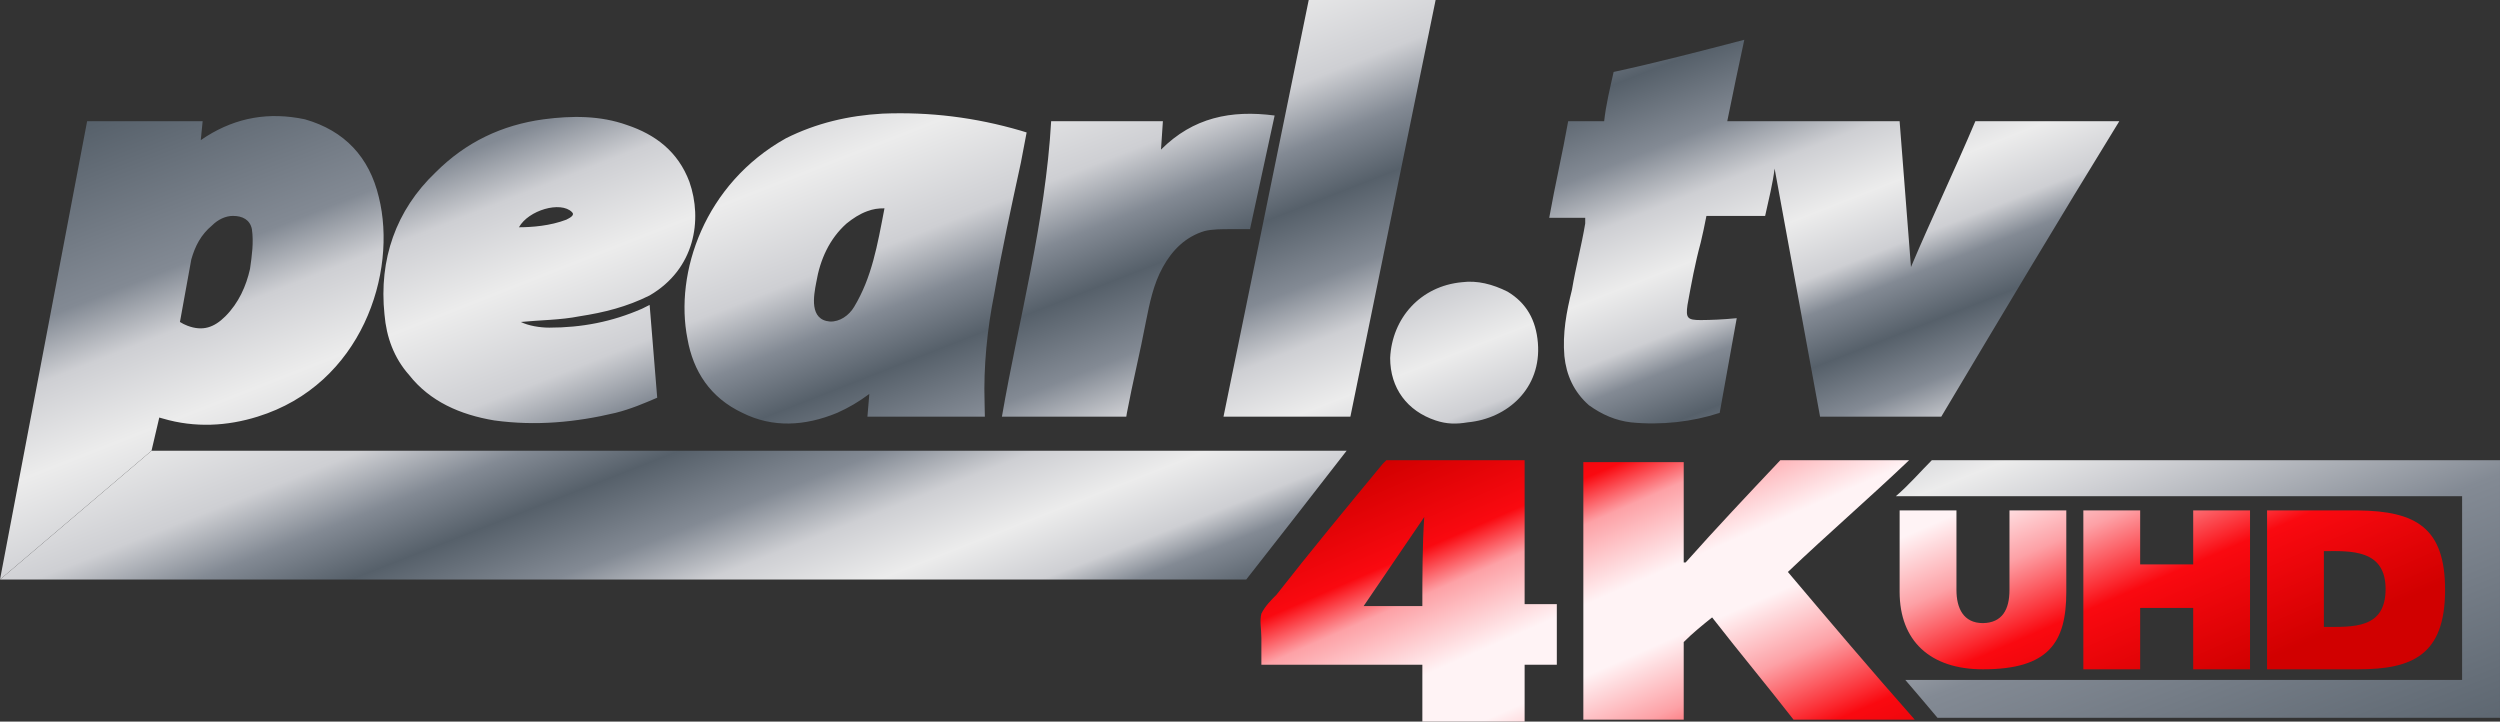 <svg version="1.1" viewBox="0 0 800 230.91" xml:space="preserve" xmlns="http://www.w3.org/2000/svg"><rect x="0" y="0" width="800" height="230.91" fill="#333333" stroke="none"/><defs><linearGradient id="a" x1="27.879" x2="200.77" y1="38.786" y2="480.14" gradientUnits="userSpaceOnUse"><stop stop-color="#56606a" offset="0"/><stop stop-color="#838a94" offset=".113"/><stop stop-color="#cecfd3" offset=".153"/><stop stop-color="#ececec" offset=".209"/><stop stop-color="#cecfd3" offset=".275"/><stop stop-color="#838a94" offset=".315"/><stop stop-color="#56606a" offset=".353"/><stop stop-color="#838a94" offset=".403"/><stop stop-color="#cecfd3" offset=".441"/><stop stop-color="#ececec" offset=".483"/><stop stop-color="#cecfd3" offset=".523"/><stop stop-color="#838a94" offset=".546"/><stop stop-color="#56606a" offset=".58"/><stop stop-color="#838a94" offset=".617"/><stop stop-color="#cecfd3" offset=".648"/><stop stop-color="#ececec" offset=".686"/><stop stop-color="#cecfd3" offset=".725"/><stop stop-color="#838a94" offset=".816"/><stop stop-color="#56606a" offset="1"/></linearGradient><linearGradient id="b" x1="443.64" x2="550.88" y1="147.27" y2="392.26" gradientUnits="userSpaceOnUse"><stop stop-color="#d10000" offset="0"/><stop stop-color="#fa0910" offset=".115"/><stop stop-color="#fda1a6" offset=".166"/><stop stop-color="#fff3f5" offset=".254"/><stop stop-color="#fff3f5" offset=".332"/><stop stop-color="#fda1a6" offset=".41"/><stop stop-color="#fa0910" offset=".501"/><stop stop-color="#d10000" offset=".642"/><stop stop-color="#d10000" offset="1"/></linearGradient></defs>
<style type="text/css">
	.st0{display:none;}
	.st1{display:inline;opacity:0.1;enable-background:new    ;}
</style>
<g class="st0" transform="translate(-558.57 104.22)" display="none">
	<path class="st1" d="m220 105h105v-105h-105zm0 220h105v-105h-105zm0-110h105v-105h-105zm110 110h105v-105h-105zm0-110h105v-105h-105zm0-110h105v-105h-105zm-220 110h105v-105h-105zm-110 0h105v-105h-105zm0-110h105v-105h-105zm0 220h105v-105h-105zm110 0h105v-105h-105zm0-220h105v-105h-105zm330 220h105v-105h-105zm0-220h105v-105h-105zm220 0h105v-105h-105zm0 110h105v-105h-105zm0 110h105v-105h-105zm-220-110h105v-105h-105zm330-215v105h105v-105zm0 215h105v-105h-105zm0 110h105v-105h-105zm-220-110h105v-105h-105zm0 110h105v-105h-105zm0-220h105v-105h-105z" display="inline" enable-background="new" opacity=".1"/>
</g>
<g fill="url(#a)" stroke-width="6.061"><path d="m48.485 144.24 2.484-10.626 1.153 0.323c10.303 3.03 20.606 2.424 30.303-0.606 33.333-10.303 44.848-46.061 38.788-70.303-3.03-12.727-10.909-21.212-23.636-24.848-11.515-2.424-21.818-0.606-31.515 5.455l-1.818 1.212 0.606-6.061h-36.97l-27.879 146.67zm12.727-61.212c1.212-4.242 3.03-7.879 6.667-10.909 1.818-1.818 4.242-3.03 6.667-3.03 3.03 0 5.455 1.212 6.061 4.242 0.606 4.242 0 8.485-0.606 12.727-1.212 5.455-3.636 10.909-7.879 15.152-3.636 3.636-7.273 4.848-12.121 3.03-1.115-0.442-1.442-0.631-2.424-1.212zm158.79 25.455c1.818 10.303 7.273 18.788 17.576 23.636 9.697 4.848 20 4.242 30.303 0 3.687-1.648 6.905-3.528 10.303-6.061l-0.606 7.273h37.576l-0.087-4.546c-0.373-11.478 0.835-23.432 3.118-34.848 2.424-13.939 5.455-27.879 8.485-41.818l1.852-9.731-1.852-0.572c-14.545-4.242-29.091-6.061-44.242-5.455-10.909 0.606-21.212 3.03-30.909 7.879-26.061 14.545-35.758 43.03-31.515 64.242zm41.212-18.182c1.212-7.273 4.242-13.939 9.697-18.788 2.068-1.654 4.135-3.026 6.588-3.923 1.995-0.736 3.474-0.925 5.533-0.925-2.312 12.058-4.039 22.076-9.697 31.515-1.657 2.778-4.58 4.814-7.717 4.718-6.678-0.538-5.269-8.109-4.404-12.596zm-138.18 10.303c0.606 7.273 3.03 13.939 7.879 19.394 6.667 8.485 16.364 12.727 27.273 14.545 13.333 1.818 26.061 0.606 38.788-2.424 4.848-1.212 9.091-3.03 13.333-4.848l-2.424-29.697-2.424 1.212c-9.697 4.242-19.394 6.061-29.697 6.061-3.03 0-6.667-0.606-9.091-1.818 6.061-0.606 12.727-0.606 18.788-1.818 7.879-1.212 15.152-3.03 22.424-6.667 14.545-8.485 16.97-24.242 12.727-36.364-3.636-9.697-10.909-15.152-20-18.182-8.485-3.03-17.576-3.03-26.667-1.818-13.333 1.818-24.848 7.273-34.545 16.97-12.727 12.121-18.182 27.879-16.364 45.455zm60-32.727c1.011 0.971-0.606 1.818-1.818 2.424-5.146 1.971-10.975 2.425-15.152 2.424 3.03-5.455 13.333-8.485 16.97-4.848zm249.09 65.455 27.273-133.33h-40.606l-27.273 133.33zm-71.713 0 0.198-1.212c1.818-9.697 4.242-19.394 6.061-29.091 1.212-6.061 2.424-12.121 5.455-17.576 3.03-5.455 7.273-9.697 13.333-11.515 2.424-0.606 5.455-0.606 8.485-0.606h6.061l7.879-36.364c-13.939-1.818-26.061 0.606-36.364 10.909l0.606-9.091h-35.758c-1.818 32.121-10.303 63.03-15.758 94.545z"/><path d="m430.91 144.24h-382.42l-48.485 41.212h398.79c10.909-13.939 21.818-27.879 32.121-41.212zm119.39-12.121c1.818-10.303 3.636-20 5.455-30.303-4.586 0.454-8.113 0.582-11.515 0.606-4.242 0-4.848-0.606-4.242-4.848 1.212-6.667 2.424-13.333 4.242-20 0.606-2.424 1.212-5.455 1.818-8.485h18.788c1.212-5.455 2.424-10.303 3.03-15.152 4.848 26.667 9.697 52.727 14.546 79.394h38.788c18.788-31.515 37.576-63.03 56.97-94.545h-46.061c-6.667 15.758-13.939 30.909-20.606 46.667-1.212-15.758-2.424-30.909-3.636-46.667h-55.152c1.818-9.091 3.636-17.576 5.455-26.061-13.939 3.636-27.879 7.273-41.818 10.303-1.212 5.455-2.424 10.303-3.03 15.758h-11.515c-1.818 10.303-4.242 20.606-6.061 30.909h11.515v1.818c-1.212 7.273-3.03 13.939-4.242 21.212-1.818 7.273-3.03 13.939-2.424 21.212 0.606 6.061 3.03 11.515 7.879 15.758 4.242 3.03 8.485 4.848 13.333 5.455 9.831 0.99 19.743-0.17 28.485-3.03zm-105.45-17.576c0 9.697 5.455 16.97 14.546 20 3.636 1.212 6.667 1.212 10.303 0.606 12.727-1.212 23.636-10.909 22.424-25.455-0.606-7.273-3.636-12.727-9.697-16.364-4.848-2.424-9.697-3.636-14.546-3.03-13.333 1.212-22.424 11.515-23.03 24.242z"/><path d="m618.18 147.27c-3.636 3.636-7.273 7.879-11.515 11.515h181.21v58.788h-178.18c3.636 4.242 7.273 8.485 10.303 12.121h180v-82.424z"/></g><g fill="url(#b)" stroke-width="6.061"><path d="m754.55 214.18c17.315 0 27.879-4.47 27.879-25.422 0-19.792-9.231-25.224-27.879-25.422l-29.091-1.4e-4v50.843zm8.84-25.691c0 12.857-10.498 12.116-19.749 12.121v-24.242c8.69-0.074 19.749-0.579 19.749 12.121zm-96.719-25.152v50.843h18.182v-19.631h16.97v19.631h18.182v-50.843l-18.182 2.8e-4v17.273h-16.97v-17.273zm-40.606 0h-18.182v26.061c0 15.604 9.679 24.782 26.667 24.782 20.992 0 26.667-8.517 26.667-24.782v-26.061h-18.182v25.455c0 6.243-2.32 10.505-8.485 10.606-6.306 0-8.485-4.846-8.485-10.606z"/><path d="m610.91 147.27h-41.212c-10.303 10.909-20.606 21.818-30.303 32.727h-0.606v-32.121h-32.121v82.424h32.121v-24.848c3.03-3.03 6.061-5.455 9.091-7.879 8.485 10.909 17.576 21.818 26.061 32.727h38.788c-13.939-15.758-27.273-31.515-40.606-47.273 12.727-12.121 26.061-23.636 38.788-35.758zm-123.03 0h-44.242c-0.606 0.606-0.606 0.606-1.212 1.212-11.515 13.939-23.03 27.879-33.939 41.818-1.818 1.818-3.636 3.636-4.848 6.061-0.606 2.424 0 4.848 0 7.879v8.485h51.515v18.182h32.727v-18.182h10.303v-19.394h-10.303zm-32.727 46.667h-18.788c6.667-9.697 12.727-18.788 19.394-28.485-0.606 9.091-0.606 18.788-0.606 28.485z"/></g></svg>

